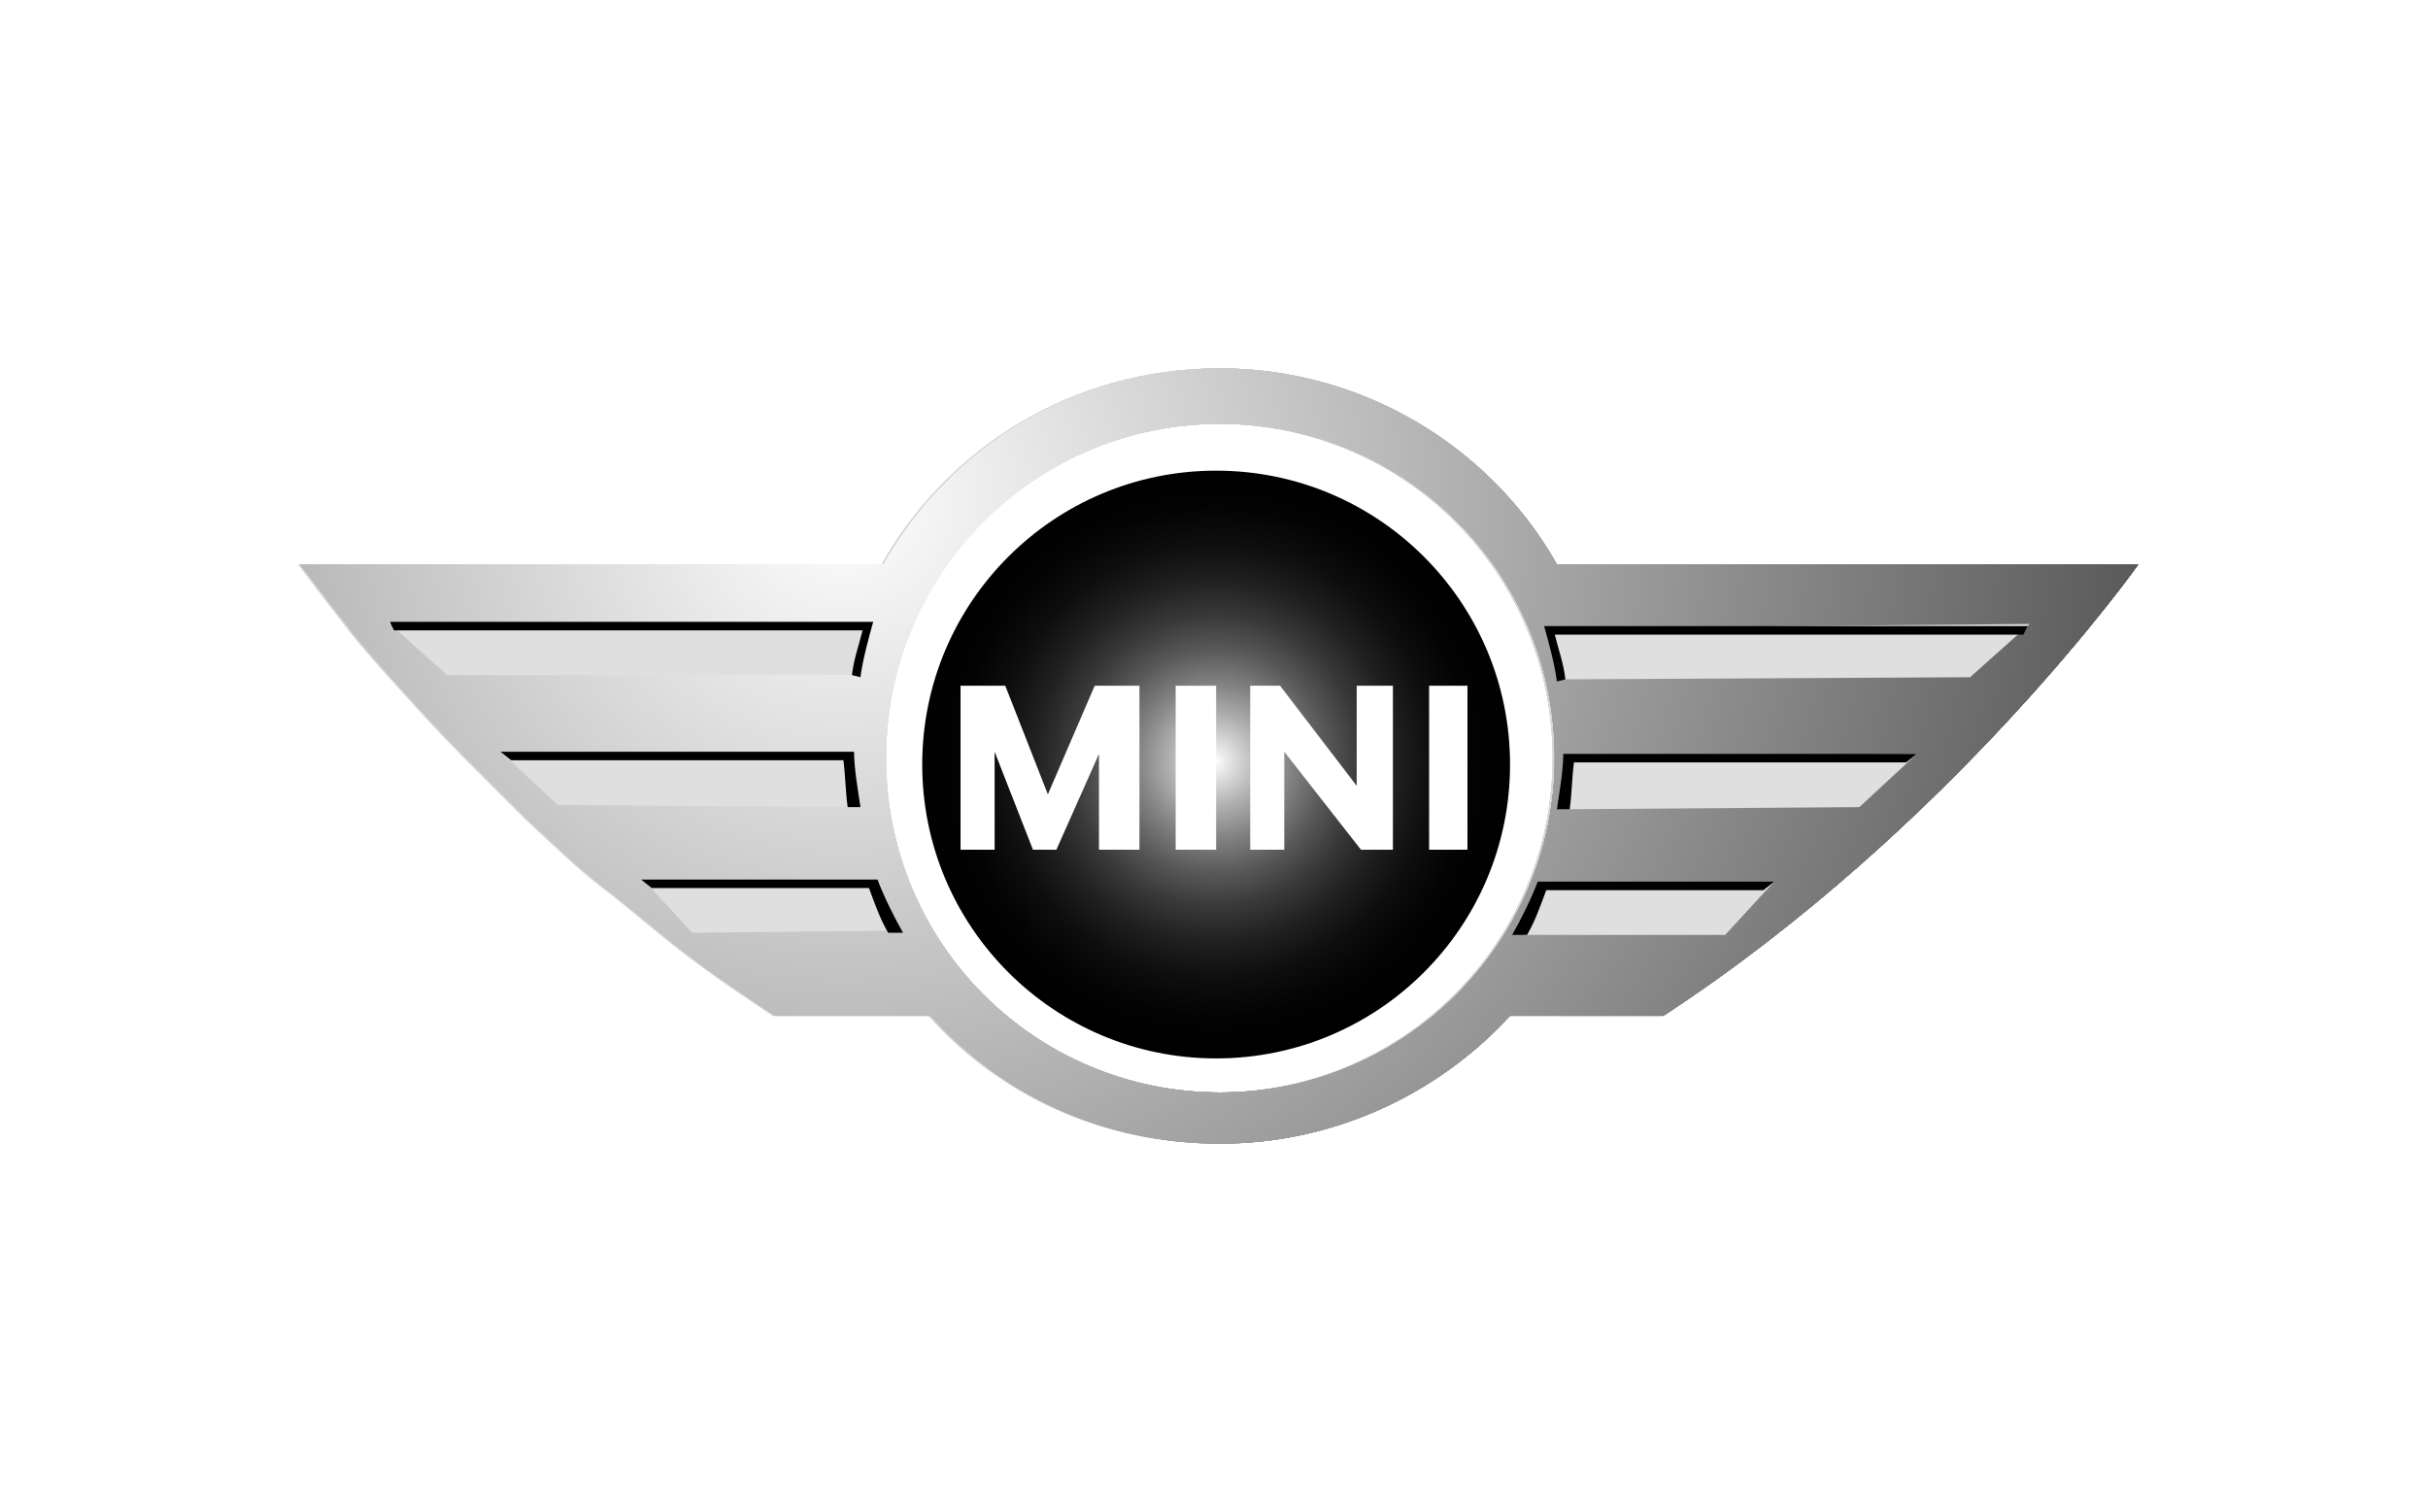 <svg xmlns="http://www.w3.org/2000/svg" xmlns:xlink="http://www.w3.org/1999/xlink" viewBox="0 0 114 71"><clipPath id="a"><path d="m57.2 51.3c-8.7 0-15.7-7-15.7-15.7s7-15.7 15.7-15.7 15.7 7 15.7 15.7c0 8.6-7 15.7-15.7 15.7zm43.1-24.8h-27.3c-3.1-5.5-9.1-9.2-15.8-9.2-6.8 0-12.7 3.7-15.8 9.2h-1.1-26.3s.9 1.2 2.3 3c.7.9 1.5 1.8 2.5 2.9.9 1 1.9 2.1 3 3.2l2.9 2.9c1.2 1.1 2.3 2.2 3.6 3.2 1.2.9 2.3 1.9 3.6 2.9 1.4 1.1 2.9 2.1 4.4 3.1h4.9 2.4c3.3 3.7 8.1 6 13.6 6 5.3 0 10.2-2.3 13.6-6h7.2c13.6-8.9 22.3-21.2 22.3-21.2z"></path></clipPath><clipPath id="b"><path d="m14 17.3h86.4v36.4h-86.4z"></path></clipPath><radialGradient id="c" cx="39.631" cy="48.487" gradientTransform="matrix(1 0 0 -1 0 72)" gradientUnits="userSpaceOnUse" r="93.862"><stop offset="0" stop-color="#fff"></stop><stop offset="1"></stop></radialGradient><clipPath id="d"><path d="m57.3 51.3c-8.7 0-15.7-7-15.7-15.7s7-15.7 15.7-15.7 15.7 7 15.7 15.7c0 8.6-7 15.7-15.7 15.7zm43.1-24.8h-27.3c-3.1-5.5-9.1-9.2-15.8-9.2-6.8 0-12.7 3.7-15.8 9.2h-1.1-26.3s.9 1.2 2.3 3c.7.9 1.5 1.8 2.5 2.9.9 1 1.9 2.1 3 3.2l2.9 2.9c1.2 1.1 2.3 2.2 3.6 3.2 1.2.9 2.3 1.9 3.6 2.9 1.4 1.1 2.9 2.1 4.4 3.1h4.9 2.4c3.3 3.7 8.1 6 13.6 6 5.3 0 10.2-2.3 13.6-6h7.2c13.6-8.9 22.3-21.2 22.3-21.2z"></path></clipPath><clipPath id="e"><path d="m14.1 17.3h86.4v36.4h-86.4z"></path></clipPath><radialGradient id="f" cx="57.042" cy="35.748" gradientUnits="userSpaceOnUse" r="14.112"><stop offset="0" stop-color="#fff"></stop><stop offset=".046" stop-color="#e5e5e5"></stop><stop offset=".151" stop-color="#b0b0b0"></stop><stop offset=".26" stop-color="#818181"></stop><stop offset=".371" stop-color="#595959"></stop><stop offset=".484" stop-color="#393939"></stop><stop offset=".601" stop-color="#202020"></stop><stop offset=".722" stop-color="#0e0e0e"></stop><stop offset=".851" stop-color="#030303"></stop><stop offset="1"></stop></radialGradient><path d="m57.2 51.3c-8.7 0-15.7-7-15.7-15.7s7-15.7 15.7-15.7 15.7 7 15.7 15.7c0 8.6-7 15.7-15.7 15.7zm43.1-24.8h-27.3c-3.1-5.5-9.1-9.2-15.8-9.2-6.8 0-12.7 3.7-15.8 9.2h-1.1-26.3s.9 1.2 2.3 3c.7.9 1.5 1.8 2.5 2.9.9 1 1.9 2.1 3 3.2l2.9 2.9c1.2 1.1 2.3 2.2 3.6 3.2 1.2.9 2.3 1.9 3.6 2.9 1.4 1.1 2.9 2.1 4.4 3.1h4.9 2.4c3.3 3.7 8.1 6 13.6 6 5.3 0 10.2-2.3 13.6-6h7.2c13.6-8.9 22.3-21.2 22.3-21.2z" fill="#d6d6d6"></path><path d="m57.2 51.3c-8.7 0-15.7-7-15.7-15.7s7-15.7 15.7-15.7 15.7 7 15.7 15.7c0 8.6-7 15.7-15.7 15.7zm43.1-24.8h-27.3c-3.1-5.5-9.1-9.2-15.8-9.2-6.8 0-12.7 3.7-15.8 9.2h-1.1-26.3s.9 1.2 2.3 3c.7.9 1.5 1.8 2.5 2.9.9 1 1.9 2.1 3 3.2l2.9 2.9c1.2 1.1 2.3 2.2 3.6 3.2 1.2.9 2.3 1.9 3.6 2.9 1.4 1.1 2.9 2.1 4.4 3.1h4.9 2.4c3.3 3.7 8.1 6 13.6 6 5.3 0 10.2-2.3 13.6-6h7.2c13.6-8.9 22.3-21.2 22.3-21.2z" fill="#d6d6d6"></path><g clip-path="url(#a)"><path d="m14 17.3h86.4v36.4h-86.4z" fill="#d6d6d6"></path><path d="m14 17.3h86.4v36.4h-86.4z" fill="#d6d6d6"></path><g clip-path="url(#b)"><image height="3043" transform="matrix(.012 0 0 -.012 -77.879 95.348)" width="7156"></image></g></g><path d="m57.3 51.3c-8.7 0-15.7-7-15.7-15.7s7-15.7 15.7-15.7 15.7 7 15.7 15.7c0 8.6-7 15.7-15.7 15.7zm43.1-24.8h-27.3c-3.1-5.5-9.1-9.2-15.8-9.2-6.8 0-12.7 3.7-15.8 9.2h-1.1-26.3s.9 1.2 2.3 3c.7.9 1.5 1.8 2.5 2.9.9 1 1.9 2.1 3 3.2l2.9 2.9c1.2 1.1 2.3 2.2 3.6 3.2 1.2.9 2.3 1.9 3.6 2.9 1.4 1.1 2.9 2.1 4.4 3.1h4.9 2.4c3.3 3.7 8.1 6 13.6 6 5.3 0 10.2-2.3 13.6-6h7.2c13.6-8.9 22.3-21.2 22.3-21.2z" fill="url(#c)"></path><path d="m57.3 51.3c-8.7 0-15.7-7-15.7-15.7s7-15.7 15.7-15.7 15.7 7 15.7 15.7c0 8.6-7 15.7-15.7 15.7zm43.1-24.8h-27.3c-3.1-5.5-9.1-9.2-15.8-9.2-6.8 0-12.7 3.7-15.8 9.2h-1.1-26.3s.9 1.2 2.3 3c.7.9 1.5 1.8 2.5 2.9.9 1 1.9 2.1 3 3.2l2.9 2.9c1.2 1.1 2.3 2.2 3.6 3.2 1.2.9 2.3 1.9 3.6 2.9 1.4 1.1 2.9 2.1 4.4 3.1h4.9 2.4c3.3 3.7 8.1 6 13.6 6 5.3 0 10.2-2.3 13.6-6h7.2c13.6-8.9 22.3-21.2 22.3-21.2z" fill="url(#c)"></path><path d="m57.3 51.3c-8.7 0-15.7-7-15.7-15.7s7-15.7 15.7-15.7 15.7 7 15.7 15.7c0 8.6-7 15.7-15.7 15.7zm43.1-24.8h-27.3c-3.1-5.5-9.1-9.2-15.8-9.2-6.8 0-12.7 3.7-15.8 9.2h-1.1-26.3s.9 1.2 2.3 3c.7.9 1.5 1.8 2.5 2.9.9 1 1.9 2.1 3 3.2l2.9 2.9c1.2 1.1 2.3 2.2 3.6 3.2 1.2.9 2.3 1.9 3.6 2.9 1.4 1.1 2.9 2.1 4.4 3.1h4.9 2.4c3.3 3.7 8.1 6 13.6 6 5.3 0 10.2-2.3 13.6-6h7.2c13.6-8.9 22.3-21.2 22.3-21.2z" fill="url(#c)"></path><g clip-path="url(#d)"><g fill="url(#c)"><path d="m14.1 17.3h86.4v36.4h-86.4z"></path><path d="m14.1 17.3h86.4v36.4h-86.4z"></path><path d="m14.1 17.3h86.4v36.4h-86.4z"></path></g><g clip-path="url(#e)"><image height="3043" transform="matrix(.012 0 0 -.012 -77.761 95.348)" width="7156"></image></g></g><circle clip-rule="evenodd" cx="57.1" cy="35.9" fill="url(#f)" fill-rule="evenodd" r="13.8"></circle><path d="m40.9 41.5 1.1 2.2-9.5.1-2.3-2.5z" fill="#dfdfdf"></path><path d="m39.9 35.5.2 2.4-13.9-.1-2.7-2.5z" fill="#dfdfdf"></path><path d="m40.6 29.4-.4 2.3h-19.2l-2.8-2.5z" fill="#dfdfdf"></path><path d="m23.7 35.3h15.8c0 .8.3 1.9.4 2.6" fill="none"></path><path clip-rule="evenodd" d="m40 31.7c.1-.8.3-1.3.5-2.1h-22l-.2-.4h22.7c-.2.7-.5 1.8-.6 2.6z" fill-rule="evenodd"></path><path clip-rule="evenodd" d="m41.7 43.8c-.4-.7-.6-1.3-.9-2.1h-10.2l-.5-.4h11.1c.3.8.8 1.8 1.2 2.5z" fill-rule="evenodd"></path><path clip-rule="evenodd" d="m39.8 37.9c-.1-.7-.1-1.4-.2-2.2h-15.6l-.5-.4h16.6c0 .8.2 1.9.3 2.6z" fill-rule="evenodd"></path><path d="m72.5 41.6-1 2.3h9.5l2.3-2.5z" fill="#dfdfdf"></path><path d="m73.6 35.6-.3 2.4 14-.1 2.7-2.5z" fill="#dfdfdf"></path><path d="m72.8 29.5.5 2.4 19.2-.1 2.8-2.5z" fill="#dfdfdf"></path><path d="m89.7 35.4h-15.8c0 .8-.3 1.9-.4 2.6" fill="none"></path><g clip-rule="evenodd" fill-rule="evenodd"><path d="m73.5 31.9c-.1-.8-.3-1.3-.5-2.1h22l.2-.4h-22.7c.2.7.5 1.8.6 2.6z"></path><path d="m71.7 43.9c.4-.7.6-1.3.9-2.1h10.2l.5-.4h-11.1c-.3.8-.8 1.8-1.2 2.5z"></path><path d="m73.7 38c.1-.7.1-1.4.2-2.2h15.6l.5-.4h-16.6c0 .8-.2 1.9-.3 2.6z"></path><path d="m55.2 39.9h1.9v-7.7h-1.9z" fill="#fff"></path><path d="m51.6 32.2h-.2l-2.2 5.1-2-5.1h-2.1v7.7h1.6v-4.6l1.8 4.6h1.1l2-4.5v4.5h1.9v-7.7z" fill="#fff"></path><path d="m63.7 36.9-3.6-4.7h-1.4v7.7h1.6v-4.6l3.6 4.6h1.5v-7.7h-1.7z" fill="#fff"></path><path d="m67.1 39.9h1.8v-7.7h-1.8z" fill="#fff"></path></g></svg>